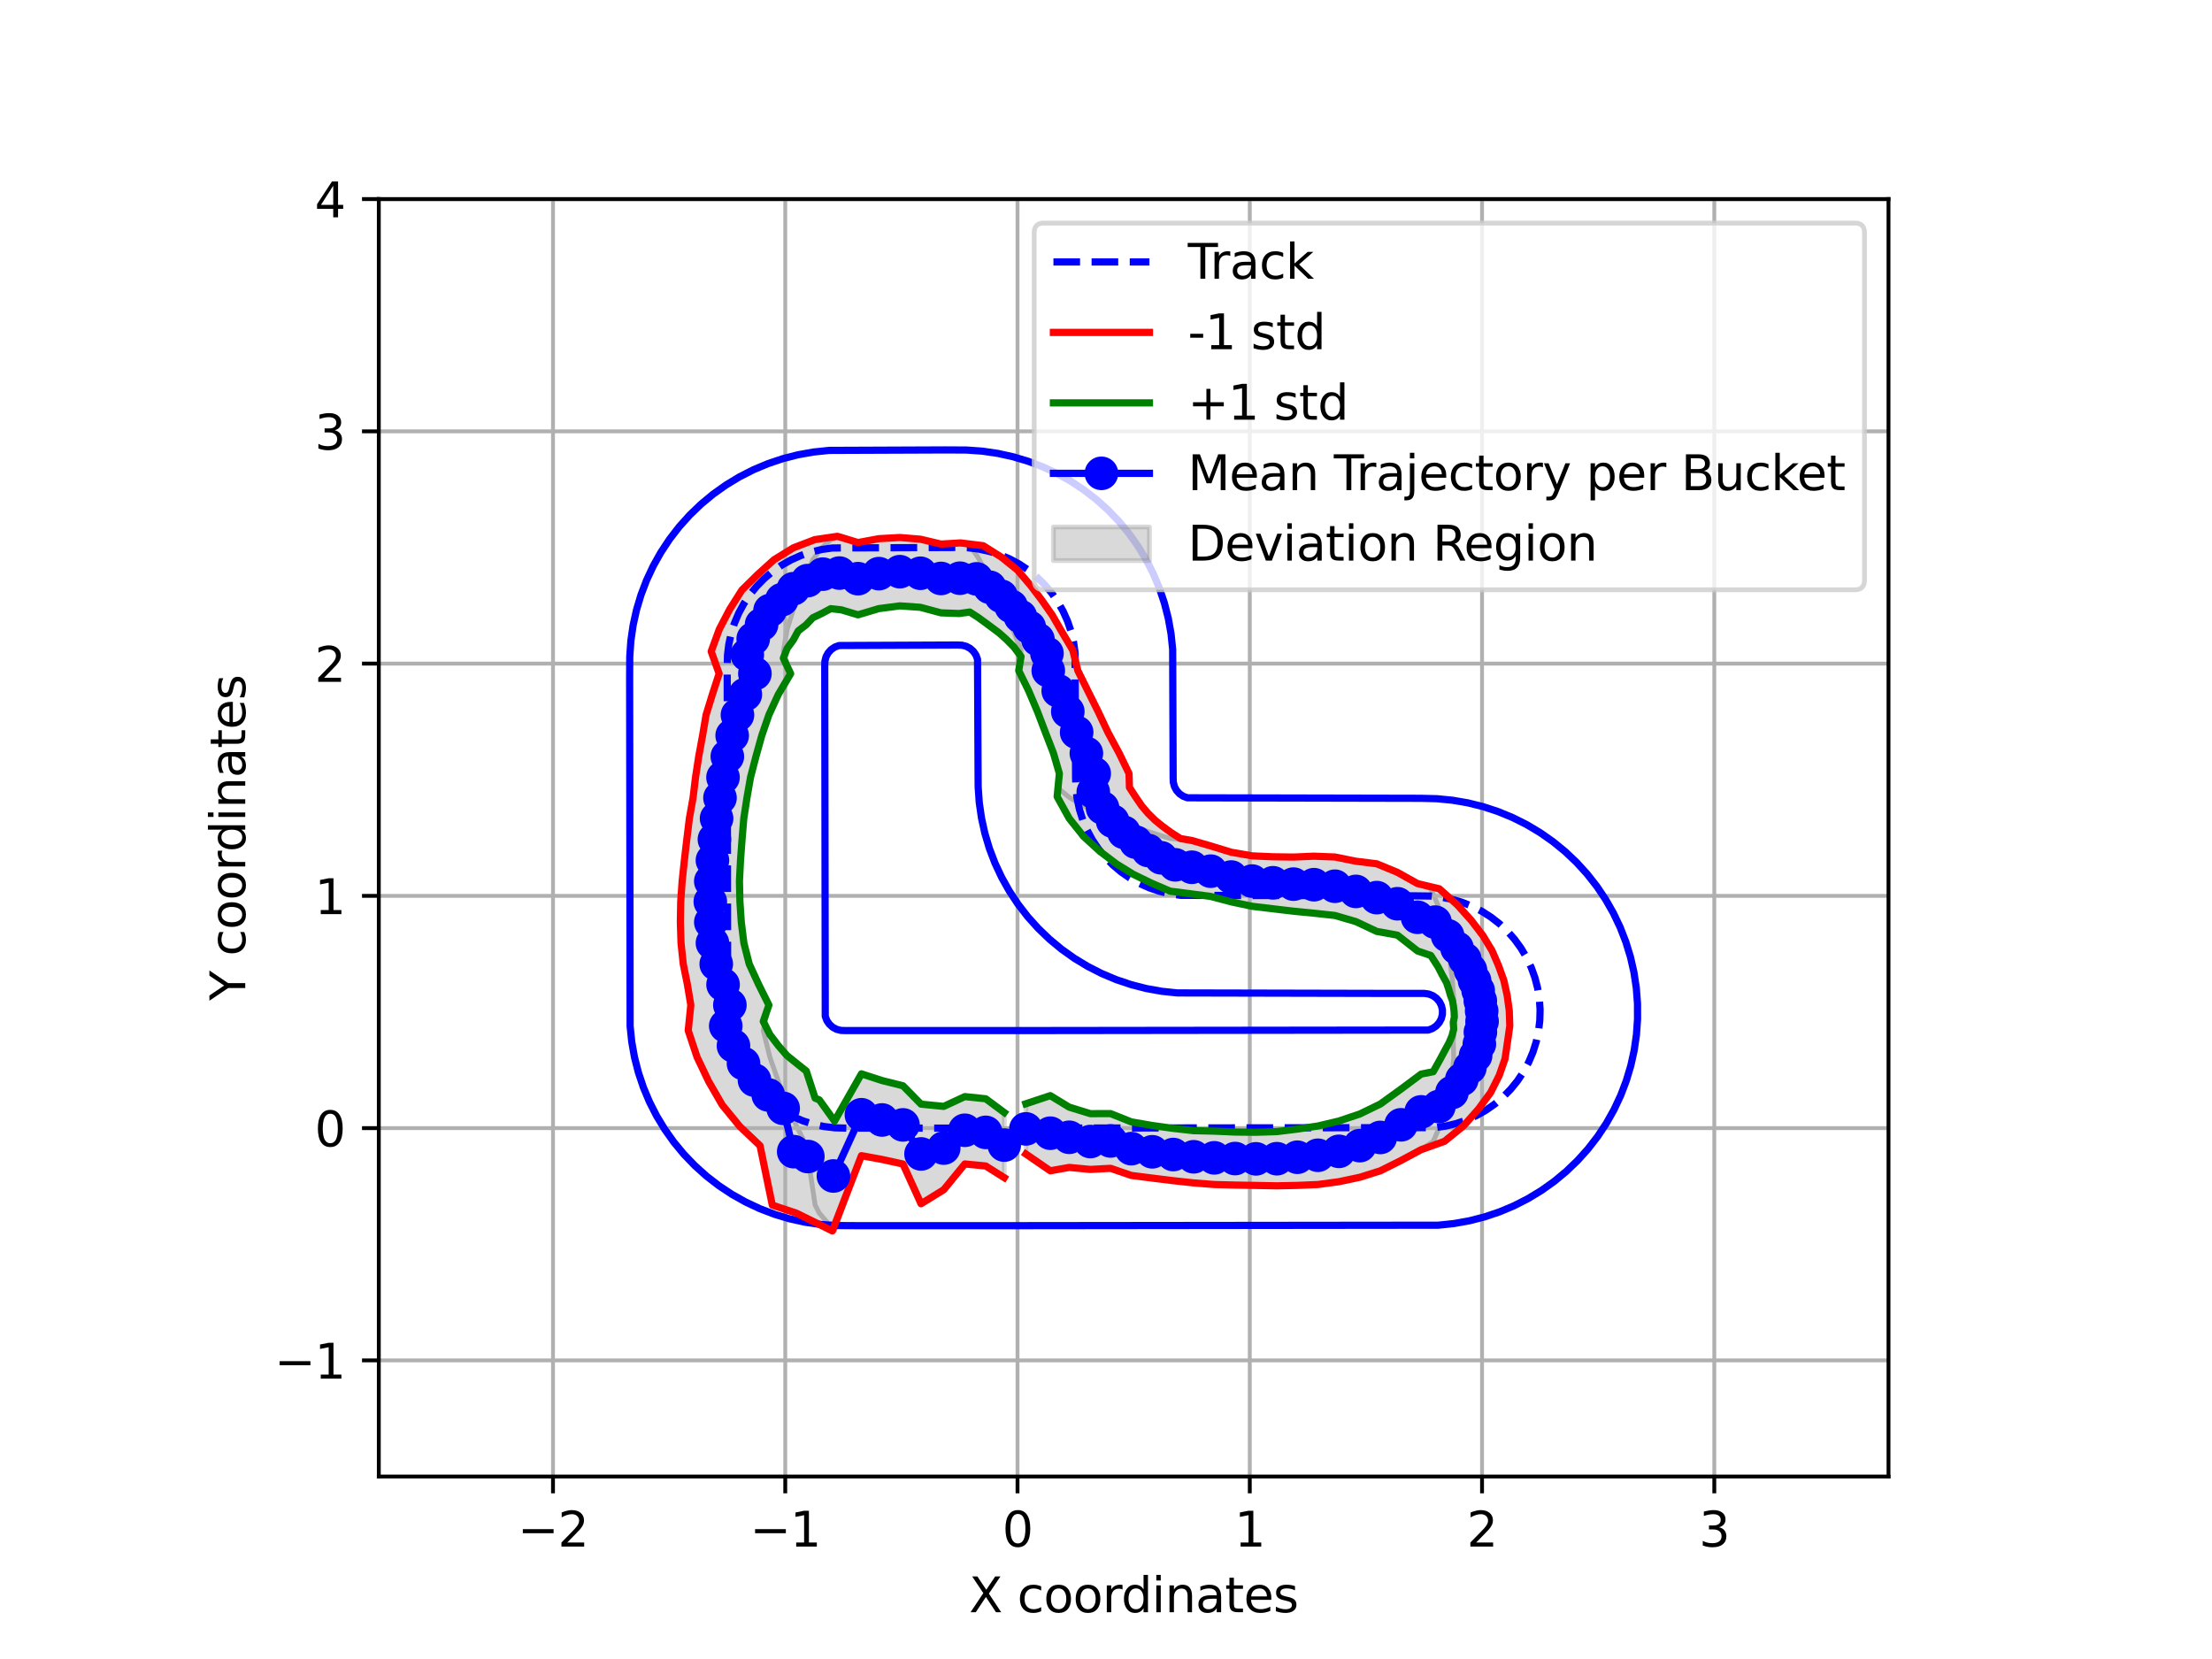 <?xml version="1.0" encoding="utf-8" standalone="no"?>
<!DOCTYPE svg PUBLIC "-//W3C//DTD SVG 1.1//EN"
  "http://www.w3.org/Graphics/SVG/1.1/DTD/svg11.dtd">
<svg xmlns:xlink="http://www.w3.org/1999/xlink" width="460.8pt" height="345.6pt" viewBox="0 0 460.8 345.6" xmlns="http://www.w3.org/2000/svg" version="1.1">
 <defs>
  <style type="text/css">*{stroke-linejoin: round; stroke-linecap: butt}</style>
 </defs>
 <g id="figure_1">
  <g id="patch_1">
   <path d="M 0 345.6 
L 460.8 345.6 
L 460.8 0 
L 0 0 
z
" style="fill: #ffffff"/>
  </g>
  <g id="axes_1">
   <g id="patch_2">
    <path d="M 78.912 307.584 
L 393.408 307.584 
L 393.408 41.472 
L 78.912 41.472 
z
" style="fill: #ffffff"/>
   </g>
   <g id="PolyCollection_1">
    <defs>
     <path id="m08d51327dc" d="M 213.712 -105.196 
L 213.712 -105.196 
L 218.798 -101.703 
L 222.738 -102.406 
L 227.143 -101.987 
L 231.354 -102.219 
L 235.672 -100.735 
L 240.038 -100.181 
L 244.409 -99.64 
L 248.664 -99.18 
L 252.952 -98.842 
L 257.29 -98.731 
L 261.641 -98.652 
L 265.995 -98.573 
L 270.266 -98.66 
L 274.543 -98.843 
L 278.919 -99.432 
L 283.273 -100.353 
L 287.543 -101.693 
L 291.851 -103.845 
L 296.053 -106.105 
L 300.916 -107.843 
L 304.915 -111.091 
L 307.994 -114.572 
L 310.535 -118.02 
L 312.322 -121.579 
L 313.523 -125.032 
L 314.047 -128.585 
L 314.516 -131.881 
L 314.406 -135.071 
L 313.979 -138.2 
L 313.283 -141.345 
L 312.177 -144.412 
L 310.839 -147.524 
L 308.944 -150.662 
L 306.523 -153.826 
L 303.601 -157.083 
L 299.833 -160.449 
L 295.294 -161.531 
L 291.111 -163.874 
L 286.806 -165.653 
L 282.458 -166.192 
L 278.088 -167.07 
L 273.719 -167.24 
L 269.455 -167.059 
L 265.186 -167.118 
L 260.832 -167.307 
L 256.478 -168.067 
L 252.213 -169.376 
L 248.358 -170.491 
L 245.896 -170.922 
L 243.956 -172.165 
L 242.238 -173.419 
L 240.66 -174.695 
L 239.187 -176.139 
L 237.858 -177.698 
L 236.621 -179.503 
L 235.283 -181.562 
L 235.196 -184.459 
L 233.158 -188.664 
L 230.8 -193.048 
L 228.762 -197.369 
L 226.609 -201.689 
L 224.534 -205.891 
L 223.491 -210.14 
L 221.234 -213.933 
L 219.212 -217.441 
L 217.006 -220.591 
L 214.646 -223.693 
L 211.95 -226.848 
L 208.637 -229.515 
L 204.834 -231.917 
L 200.113 -232.5 
L 196.02 -232.26 
L 191.74 -233.274 
L 187.447 -233.628 
L 183.085 -233.383 
L 178.735 -232.579 
L 174.45 -233.878 
L 169.735 -233.183 
L 165.285 -231.483 
L 161.256 -229.005 
L 157.859 -225.94 
L 154.556 -222.683 
L 152.023 -218.687 
L 149.842 -214.514 
L 148.156 -209.895 
L 149.81 -205.275 
L 148.396 -200.937 
L 147.084 -196.659 
L 146.359 -192.373 
L 145.558 -188.014 
L 144.889 -183.657 
L 144.373 -179.39 
L 143.61 -175.109 
L 143.074 -170.737 
L 142.565 -166.372 
L 142.103 -162.023 
L 141.804 -157.764 
L 141.732 -153.49 
L 141.87 -149.143 
L 142.337 -144.77 
L 143.201 -140.486 
L 143.909 -136.226 
L 143.367 -130.925 
L 145.212 -125.382 
L 147.629 -120.315 
L 150.452 -115.422 
L 154.11 -110.947 
L 158.328 -106.935 
L 160.884 -94.55 
L 165.89 -92.882 
L 173.39 -89.182 
L 179.45 -104.856 
L 183.735 -104.071 
L 188.106 -103.113 
L 191.869 -94.838 
L 196.594 -97.752 
L 200.993 -103.126 
L 205.346 -102.704 
L 209.205 -100.271 
L 209.205 -100.271 
L 209.205 -100.271 
L 205.346 -102.704 
L 200.993 -103.126 
L 196.594 -97.752 
L 191.869 -94.838 
L 188.106 -103.113 
L 183.735 -104.071 
L 179.45 -104.856 
L 173.849 -89.182 
L 170.685 -92.882 
L 169.808 -94.55 
L 167.965 -106.935 
L 165.977 -110.947 
L 163.896 -115.422 
L 162.146 -120.315 
L 160.377 -125.382 
L 159.004 -130.925 
L 160.178 -136.226 
L 158.056 -140.486 
L 156.08 -144.77 
L 154.966 -149.143 
L 154.424 -153.49 
L 154.139 -157.764 
L 154.041 -162.023 
L 154.26 -166.372 
L 154.584 -170.737 
L 154.947 -175.109 
L 155.601 -179.39 
L 156.346 -183.657 
L 157.475 -188.014 
L 158.694 -192.373 
L 160.168 -196.659 
L 162.134 -200.937 
L 164.707 -205.275 
L 163.186 -209.895 
L 163.981 -214.514 
L 165.28 -218.687 
L 166.276 -222.683 
L 167.906 -225.94 
L 169.324 -229.005 
L 171.193 -231.483 
L 173.06 -233.183 
L 175.27 -233.878 
L 178.735 -232.579 
L 183.085 -233.383 
L 187.447 -233.628 
L 191.74 -233.274 
L 196.02 -232.26 
L 199.819 -232.5 
L 202.025 -231.917 
L 203.724 -229.515 
L 205.191 -226.848 
L 206.655 -223.693 
L 208.119 -220.591 
L 209.619 -217.441 
L 211.21 -213.933 
L 212.704 -210.14 
L 212.222 -205.891 
L 214.289 -201.689 
L 216.121 -197.369 
L 217.77 -193.048 
L 219.465 -188.664 
L 220.688 -184.459 
L 220.222 -181.562 
L 222.746 -179.503 
L 225.726 -177.698 
L 229.094 -176.139 
L 232.57 -174.695 
L 236.143 -173.419 
L 239.824 -172.165 
L 243.744 -170.922 
L 248.209 -170.491 
L 252.213 -169.376 
L 256.478 -168.067 
L 260.832 -167.307 
L 265.186 -167.118 
L 269.455 -167.059 
L 273.719 -167.24 
L 278.088 -167.07 
L 282.458 -166.192 
L 286.806 -165.653 
L 291.111 -163.874 
L 295.294 -161.531 
L 298.059 -160.449 
L 299.53 -157.083 
L 300.53 -153.826 
L 301.343 -150.662 
L 301.814 -147.524 
L 302.175 -144.412 
L 302.579 -141.345 
L 302.779 -138.2 
L 302.909 -135.071 
L 302.966 -131.881 
L 302.742 -128.585 
L 302.833 -125.032 
L 302.468 -121.579 
L 301.88 -118.02 
L 301.043 -114.572 
L 300.006 -111.091 
L 298.569 -107.843 
L 296.053 -106.105 
L 291.851 -103.845 
L 287.543 -101.693 
L 283.273 -100.353 
L 278.919 -99.432 
L 274.543 -98.843 
L 270.266 -98.66 
L 265.995 -98.573 
L 261.641 -98.652 
L 257.29 -98.731 
L 252.952 -98.842 
L 248.664 -99.18 
L 244.409 -99.64 
L 240.038 -100.181 
L 235.672 -100.735 
L 231.354 -102.219 
L 227.143 -101.987 
L 222.738 -102.406 
L 218.798 -101.703 
L 213.712 -105.196 
z
" style="stroke: #808080; stroke-opacity: 0.3"/>
    </defs>
    <g clip-path="url(#pf81b75001e)">
     <use xlink:href="#m08d51327dc" x="0" y="345.6" style="fill: #808080; fill-opacity: 0.3; stroke: #808080; stroke-opacity: 0.3"/>
    </g>
   </g>
   <g id="PolyCollection_2">
    <defs>
     <path id="med7887d0e0" d="M 213.712 -105.196 
L 213.712 -115.668 
L 218.798 -117.361 
L 222.738 -114.959 
L 227.143 -113.605 
L 231.354 -113.617 
L 235.672 -111.893 
L 240.038 -111.136 
L 244.409 -110.535 
L 248.664 -110.061 
L 252.952 -109.961 
L 257.29 -109.775 
L 261.641 -109.729 
L 265.995 -109.865 
L 270.266 -110.391 
L 274.543 -111.034 
L 278.919 -112.073 
L 283.273 -113.534 
L 287.543 -115.607 
L 291.851 -118.714 
L 296.053 -121.846 
L 298.569 -122.346 
L 300.006 -124.928 
L 301.043 -126.863 
L 301.88 -128.397 
L 302.468 -129.799 
L 302.833 -131.173 
L 302.742 -132.595 
L 302.966 -133.75 
L 302.909 -134.917 
L 302.779 -136.001 
L 302.579 -137.14 
L 302.175 -138.213 
L 301.814 -139.469 
L 301.343 -140.903 
L 300.53 -142.35 
L 299.53 -144.265 
L 298.059 -146.554 
L 295.294 -147.499 
L 291.111 -150.79 
L 286.806 -151.567 
L 282.458 -153.613 
L 278.088 -154.89 
L 273.719 -155.363 
L 269.455 -155.779 
L 265.186 -156.283 
L 260.832 -156.803 
L 256.478 -157.726 
L 252.213 -158.858 
L 248.209 -159.38 
L 243.744 -159.958 
L 239.824 -161.646 
L 236.143 -163.435 
L 232.57 -165.629 
L 229.094 -168.278 
L 225.726 -171.362 
L 222.746 -175.097 
L 220.222 -179.638 
L 220.688 -184.459 
L 219.465 -188.664 
L 217.77 -193.048 
L 216.121 -197.369 
L 214.289 -201.689 
L 212.222 -205.891 
L 212.704 -208.836 
L 211.21 -210.823 
L 209.619 -212.431 
L 208.119 -213.764 
L 206.655 -214.857 
L 205.191 -215.942 
L 203.724 -217.009 
L 202.025 -218.1 
L 199.819 -217.793 
L 196.02 -217.934 
L 191.74 -219.085 
L 187.447 -219.386 
L 183.085 -218.817 
L 178.735 -217.521 
L 175.27 -218.559 
L 173.06 -218.803 
L 171.193 -217.806 
L 169.324 -216.908 
L 167.906 -215.413 
L 166.276 -214.168 
L 165.28 -212.319 
L 163.981 -210.539 
L 163.186 -208.484 
L 164.707 -205.275 
L 162.134 -200.937 
L 160.168 -196.659 
L 158.694 -192.373 
L 157.475 -188.014 
L 156.346 -183.657 
L 155.601 -179.39 
L 154.947 -175.109 
L 154.584 -170.737 
L 154.26 -166.372 
L 154.041 -162.023 
L 154.139 -157.764 
L 154.424 -153.49 
L 154.966 -149.143 
L 156.08 -144.77 
L 158.056 -140.486 
L 160.178 -136.226 
L 159.004 -132.816 
L 160.377 -130.086 
L 162.146 -127.773 
L 163.896 -125.749 
L 165.977 -124.067 
L 167.965 -122.485 
L 169.808 -116.828 
L 170.685 -116.469 
L 173.849 -112.06 
L 179.45 -121.897 
L 183.735 -120.506 
L 188.106 -119.415 
L 191.869 -115.585 
L 196.594 -115.119 
L 200.993 -117.156 
L 205.346 -116.706 
L 209.205 -113.846 
L 209.205 -100.271 
L 209.205 -100.271 
L 205.346 -102.704 
L 200.993 -103.126 
L 196.594 -97.752 
L 191.869 -94.838 
L 188.106 -103.113 
L 183.735 -104.071 
L 179.45 -104.856 
L 173.849 -89.182 
L 170.685 -92.882 
L 169.808 -94.55 
L 167.965 -106.935 
L 165.977 -110.947 
L 163.896 -115.422 
L 162.146 -120.315 
L 160.377 -125.382 
L 159.004 -130.925 
L 160.178 -136.226 
L 158.056 -140.486 
L 156.08 -144.77 
L 154.966 -149.143 
L 154.424 -153.49 
L 154.139 -157.764 
L 154.041 -162.023 
L 154.26 -166.372 
L 154.584 -170.737 
L 154.947 -175.109 
L 155.601 -179.39 
L 156.346 -183.657 
L 157.475 -188.014 
L 158.694 -192.373 
L 160.168 -196.659 
L 162.134 -200.937 
L 164.707 -205.275 
L 163.186 -209.895 
L 163.981 -214.514 
L 165.28 -218.687 
L 166.276 -222.683 
L 167.906 -225.94 
L 169.324 -229.005 
L 171.193 -231.483 
L 173.06 -233.183 
L 175.27 -233.878 
L 178.735 -232.579 
L 183.085 -233.383 
L 187.447 -233.628 
L 191.74 -233.274 
L 196.02 -232.26 
L 199.819 -232.5 
L 202.025 -231.917 
L 203.724 -229.515 
L 205.191 -226.848 
L 206.655 -223.693 
L 208.119 -220.591 
L 209.619 -217.441 
L 211.21 -213.933 
L 212.704 -210.14 
L 212.222 -205.891 
L 214.289 -201.689 
L 216.121 -197.369 
L 217.77 -193.048 
L 219.465 -188.664 
L 220.688 -184.459 
L 220.222 -181.562 
L 222.746 -179.503 
L 225.726 -177.698 
L 229.094 -176.139 
L 232.57 -174.695 
L 236.143 -173.419 
L 239.824 -172.165 
L 243.744 -170.922 
L 248.209 -170.491 
L 252.213 -169.376 
L 256.478 -168.067 
L 260.832 -167.307 
L 265.186 -167.118 
L 269.455 -167.059 
L 273.719 -167.24 
L 278.088 -167.07 
L 282.458 -166.192 
L 286.806 -165.653 
L 291.111 -163.874 
L 295.294 -161.531 
L 298.059 -160.449 
L 299.53 -157.083 
L 300.53 -153.826 
L 301.343 -150.662 
L 301.814 -147.524 
L 302.175 -144.412 
L 302.579 -141.345 
L 302.779 -138.2 
L 302.909 -135.071 
L 302.966 -131.881 
L 302.742 -128.585 
L 302.833 -125.032 
L 302.468 -121.579 
L 301.88 -118.02 
L 301.043 -114.572 
L 300.006 -111.091 
L 298.569 -107.843 
L 296.053 -106.105 
L 291.851 -103.845 
L 287.543 -101.693 
L 283.273 -100.353 
L 278.919 -99.432 
L 274.543 -98.843 
L 270.266 -98.66 
L 265.995 -98.573 
L 261.641 -98.652 
L 257.29 -98.731 
L 252.952 -98.842 
L 248.664 -99.18 
L 244.409 -99.64 
L 240.038 -100.181 
L 235.672 -100.735 
L 231.354 -102.219 
L 227.143 -101.987 
L 222.738 -102.406 
L 218.798 -101.703 
L 213.712 -105.196 
z
" style="stroke: #808080; stroke-opacity: 0.3"/>
    </defs>
    <g clip-path="url(#pf81b75001e)">
     <use xlink:href="#med7887d0e0" x="0" y="345.6" style="fill: #808080; fill-opacity: 0.3; stroke: #808080; stroke-opacity: 0.3"/>
    </g>
   </g>
   <g id="matplotlib.axis_1">
    <g id="xtick_1">
     <g id="line2d_1">
      <path d="M 115.2 307.584 
L 115.2 41.472 
" clip-path="url(#pf81b75001e)" style="fill: none; stroke: #b0b0b0; stroke-width: 0.8; stroke-linecap: square"/>
     </g>
     <g id="line2d_2">
      <defs>
       <path id="m4df1f7cd4c" d="M 0 0 
L 0 3.5 
" style="stroke: #000000; stroke-width: 0.8"/>
      </defs>
      <g>
       <use xlink:href="#m4df1f7cd4c" x="115.2" y="307.584" style="stroke: #000000; stroke-width: 0.8"/>
      </g>
     </g>
     <g id="text_1">
      <!-- −2 -->
      <g transform="translate(107.829 322.182)scale(0.1 -0.1)">
       <defs>
        <path id="DejaVuSans-2212" d="M 678 2272 
L 4684 2272 
L 4684 1741 
L 678 1741 
L 678 2272 
z
" transform="scale(0.016)"/>
        <path id="DejaVuSans-32" d="M 1228 531 
L 3431 531 
L 3431 0 
L 469 0 
L 469 531 
Q 828 903 1448 1529 
Q 2069 2156 2228 2338 
Q 2531 2678 2651 2914 
Q 2772 3150 2772 3378 
Q 2772 3750 2511 3984 
Q 2250 4219 1831 4219 
Q 1534 4219 1204 4116 
Q 875 4013 500 3803 
L 500 4441 
Q 881 4594 1212 4672 
Q 1544 4750 1819 4750 
Q 2544 4750 2975 4387 
Q 3406 4025 3406 3419 
Q 3406 3131 3298 2873 
Q 3191 2616 2906 2266 
Q 2828 2175 2409 1742 
Q 1991 1309 1228 531 
z
" transform="scale(0.016)"/>
       </defs>
       <use xlink:href="#DejaVuSans-2212"/>
       <use xlink:href="#DejaVuSans-32" x="83.789"/>
      </g>
     </g>
    </g>
    <g id="xtick_2">
     <g id="line2d_3">
      <path d="M 163.584 307.584 
L 163.584 41.472 
" clip-path="url(#pf81b75001e)" style="fill: none; stroke: #b0b0b0; stroke-width: 0.8; stroke-linecap: square"/>
     </g>
     <g id="line2d_4">
      <g>
       <use xlink:href="#m4df1f7cd4c" x="163.584" y="307.584" style="stroke: #000000; stroke-width: 0.8"/>
      </g>
     </g>
     <g id="text_2">
      <!-- −1 -->
      <g transform="translate(156.213 322.182)scale(0.1 -0.1)">
       <defs>
        <path id="DejaVuSans-31" d="M 794 531 
L 1825 531 
L 1825 4091 
L 703 3866 
L 703 4441 
L 1819 4666 
L 2450 4666 
L 2450 531 
L 3481 531 
L 3481 0 
L 794 0 
L 794 531 
z
" transform="scale(0.016)"/>
       </defs>
       <use xlink:href="#DejaVuSans-2212"/>
       <use xlink:href="#DejaVuSans-31" x="83.789"/>
      </g>
     </g>
    </g>
    <g id="xtick_3">
     <g id="line2d_5">
      <path d="M 211.968 307.584 
L 211.968 41.472 
" clip-path="url(#pf81b75001e)" style="fill: none; stroke: #b0b0b0; stroke-width: 0.8; stroke-linecap: square"/>
     </g>
     <g id="line2d_6">
      <g>
       <use xlink:href="#m4df1f7cd4c" x="211.968" y="307.584" style="stroke: #000000; stroke-width: 0.8"/>
      </g>
     </g>
     <g id="text_3">
      <!-- 0 -->
      <g transform="translate(208.787 322.182)scale(0.1 -0.1)">
       <defs>
        <path id="DejaVuSans-30" d="M 2034 4250 
Q 1547 4250 1301 3770 
Q 1056 3291 1056 2328 
Q 1056 1369 1301 889 
Q 1547 409 2034 409 
Q 2525 409 2770 889 
Q 3016 1369 3016 2328 
Q 3016 3291 2770 3770 
Q 2525 4250 2034 4250 
z
M 2034 4750 
Q 2819 4750 3233 4129 
Q 3647 3509 3647 2328 
Q 3647 1150 3233 529 
Q 2819 -91 2034 -91 
Q 1250 -91 836 529 
Q 422 1150 422 2328 
Q 422 3509 836 4129 
Q 1250 4750 2034 4750 
z
" transform="scale(0.016)"/>
       </defs>
       <use xlink:href="#DejaVuSans-30"/>
      </g>
     </g>
    </g>
    <g id="xtick_4">
     <g id="line2d_7">
      <path d="M 260.352 307.584 
L 260.352 41.472 
" clip-path="url(#pf81b75001e)" style="fill: none; stroke: #b0b0b0; stroke-width: 0.8; stroke-linecap: square"/>
     </g>
     <g id="line2d_8">
      <g>
       <use xlink:href="#m4df1f7cd4c" x="260.352" y="307.584" style="stroke: #000000; stroke-width: 0.8"/>
      </g>
     </g>
     <g id="text_4">
      <!-- 1 -->
      <g transform="translate(257.171 322.182)scale(0.1 -0.1)">
       <use xlink:href="#DejaVuSans-31"/>
      </g>
     </g>
    </g>
    <g id="xtick_5">
     <g id="line2d_9">
      <path d="M 308.736 307.584 
L 308.736 41.472 
" clip-path="url(#pf81b75001e)" style="fill: none; stroke: #b0b0b0; stroke-width: 0.8; stroke-linecap: square"/>
     </g>
     <g id="line2d_10">
      <g>
       <use xlink:href="#m4df1f7cd4c" x="308.736" y="307.584" style="stroke: #000000; stroke-width: 0.8"/>
      </g>
     </g>
     <g id="text_5">
      <!-- 2 -->
      <g transform="translate(305.555 322.182)scale(0.1 -0.1)">
       <use xlink:href="#DejaVuSans-32"/>
      </g>
     </g>
    </g>
    <g id="xtick_6">
     <g id="line2d_11">
      <path d="M 357.12 307.584 
L 357.12 41.472 
" clip-path="url(#pf81b75001e)" style="fill: none; stroke: #b0b0b0; stroke-width: 0.8; stroke-linecap: square"/>
     </g>
     <g id="line2d_12">
      <g>
       <use xlink:href="#m4df1f7cd4c" x="357.12" y="307.584" style="stroke: #000000; stroke-width: 0.8"/>
      </g>
     </g>
     <g id="text_6">
      <!-- 3 -->
      <g transform="translate(353.939 322.182)scale(0.1 -0.1)">
       <defs>
        <path id="DejaVuSans-33" d="M 2597 2516 
Q 3050 2419 3304 2112 
Q 3559 1806 3559 1356 
Q 3559 666 3084 287 
Q 2609 -91 1734 -91 
Q 1441 -91 1130 -33 
Q 819 25 488 141 
L 488 750 
Q 750 597 1062 519 
Q 1375 441 1716 441 
Q 2309 441 2620 675 
Q 2931 909 2931 1356 
Q 2931 1769 2642 2001 
Q 2353 2234 1838 2234 
L 1294 2234 
L 1294 2753 
L 1863 2753 
Q 2328 2753 2575 2939 
Q 2822 3125 2822 3475 
Q 2822 3834 2567 4026 
Q 2313 4219 1838 4219 
Q 1578 4219 1281 4162 
Q 984 4106 628 3988 
L 628 4550 
Q 988 4650 1302 4700 
Q 1616 4750 1894 4750 
Q 2613 4750 3031 4423 
Q 3450 4097 3450 3541 
Q 3450 3153 3228 2886 
Q 3006 2619 2597 2516 
z
" transform="scale(0.016)"/>
       </defs>
       <use xlink:href="#DejaVuSans-33"/>
      </g>
     </g>
    </g>
    <g id="text_7">
     <!-- X coordinates -->
     <g transform="translate(201.873 335.861)scale(0.1 -0.1)">
      <defs>
       <path id="DejaVuSans-58" d="M 403 4666 
L 1081 4666 
L 2241 2931 
L 3406 4666 
L 4084 4666 
L 2584 2425 
L 4184 0 
L 3506 0 
L 2194 1984 
L 872 0 
L 191 0 
L 1856 2491 
L 403 4666 
z
" transform="scale(0.016)"/>
       <path id="DejaVuSans-20" transform="scale(0.016)"/>
       <path id="DejaVuSans-63" d="M 3122 3366 
L 3122 2828 
Q 2878 2963 2633 3030 
Q 2388 3097 2138 3097 
Q 1578 3097 1268 2742 
Q 959 2388 959 1747 
Q 959 1106 1268 751 
Q 1578 397 2138 397 
Q 2388 397 2633 464 
Q 2878 531 3122 666 
L 3122 134 
Q 2881 22 2623 -34 
Q 2366 -91 2075 -91 
Q 1284 -91 818 406 
Q 353 903 353 1747 
Q 353 2603 823 3093 
Q 1294 3584 2113 3584 
Q 2378 3584 2631 3529 
Q 2884 3475 3122 3366 
z
" transform="scale(0.016)"/>
       <path id="DejaVuSans-6f" d="M 1959 3097 
Q 1497 3097 1228 2736 
Q 959 2375 959 1747 
Q 959 1119 1226 758 
Q 1494 397 1959 397 
Q 2419 397 2687 759 
Q 2956 1122 2956 1747 
Q 2956 2369 2687 2733 
Q 2419 3097 1959 3097 
z
M 1959 3584 
Q 2709 3584 3137 3096 
Q 3566 2609 3566 1747 
Q 3566 888 3137 398 
Q 2709 -91 1959 -91 
Q 1206 -91 779 398 
Q 353 888 353 1747 
Q 353 2609 779 3096 
Q 1206 3584 1959 3584 
z
" transform="scale(0.016)"/>
       <path id="DejaVuSans-72" d="M 2631 2963 
Q 2534 3019 2420 3045 
Q 2306 3072 2169 3072 
Q 1681 3072 1420 2755 
Q 1159 2438 1159 1844 
L 1159 0 
L 581 0 
L 581 3500 
L 1159 3500 
L 1159 2956 
Q 1341 3275 1631 3429 
Q 1922 3584 2338 3584 
Q 2397 3584 2469 3576 
Q 2541 3569 2628 3553 
L 2631 2963 
z
" transform="scale(0.016)"/>
       <path id="DejaVuSans-64" d="M 2906 2969 
L 2906 4863 
L 3481 4863 
L 3481 0 
L 2906 0 
L 2906 525 
Q 2725 213 2448 61 
Q 2172 -91 1784 -91 
Q 1150 -91 751 415 
Q 353 922 353 1747 
Q 353 2572 751 3078 
Q 1150 3584 1784 3584 
Q 2172 3584 2448 3432 
Q 2725 3281 2906 2969 
z
M 947 1747 
Q 947 1113 1208 752 
Q 1469 391 1925 391 
Q 2381 391 2643 752 
Q 2906 1113 2906 1747 
Q 2906 2381 2643 2742 
Q 2381 3103 1925 3103 
Q 1469 3103 1208 2742 
Q 947 2381 947 1747 
z
" transform="scale(0.016)"/>
       <path id="DejaVuSans-69" d="M 603 3500 
L 1178 3500 
L 1178 0 
L 603 0 
L 603 3500 
z
M 603 4863 
L 1178 4863 
L 1178 4134 
L 603 4134 
L 603 4863 
z
" transform="scale(0.016)"/>
       <path id="DejaVuSans-6e" d="M 3513 2113 
L 3513 0 
L 2938 0 
L 2938 2094 
Q 2938 2591 2744 2837 
Q 2550 3084 2163 3084 
Q 1697 3084 1428 2787 
Q 1159 2491 1159 1978 
L 1159 0 
L 581 0 
L 581 3500 
L 1159 3500 
L 1159 2956 
Q 1366 3272 1645 3428 
Q 1925 3584 2291 3584 
Q 2894 3584 3203 3211 
Q 3513 2838 3513 2113 
z
" transform="scale(0.016)"/>
       <path id="DejaVuSans-61" d="M 2194 1759 
Q 1497 1759 1228 1600 
Q 959 1441 959 1056 
Q 959 750 1161 570 
Q 1363 391 1709 391 
Q 2188 391 2477 730 
Q 2766 1069 2766 1631 
L 2766 1759 
L 2194 1759 
z
M 3341 1997 
L 3341 0 
L 2766 0 
L 2766 531 
Q 2569 213 2275 61 
Q 1981 -91 1556 -91 
Q 1019 -91 701 211 
Q 384 513 384 1019 
Q 384 1609 779 1909 
Q 1175 2209 1959 2209 
L 2766 2209 
L 2766 2266 
Q 2766 2663 2505 2880 
Q 2244 3097 1772 3097 
Q 1472 3097 1187 3025 
Q 903 2953 641 2809 
L 641 3341 
Q 956 3463 1253 3523 
Q 1550 3584 1831 3584 
Q 2591 3584 2966 3190 
Q 3341 2797 3341 1997 
z
" transform="scale(0.016)"/>
       <path id="DejaVuSans-74" d="M 1172 4494 
L 1172 3500 
L 2356 3500 
L 2356 3053 
L 1172 3053 
L 1172 1153 
Q 1172 725 1289 603 
Q 1406 481 1766 481 
L 2356 481 
L 2356 0 
L 1766 0 
Q 1100 0 847 248 
Q 594 497 594 1153 
L 594 3053 
L 172 3053 
L 172 3500 
L 594 3500 
L 594 4494 
L 1172 4494 
z
" transform="scale(0.016)"/>
       <path id="DejaVuSans-65" d="M 3597 1894 
L 3597 1613 
L 953 1613 
Q 991 1019 1311 708 
Q 1631 397 2203 397 
Q 2534 397 2845 478 
Q 3156 559 3463 722 
L 3463 178 
Q 3153 47 2828 -22 
Q 2503 -91 2169 -91 
Q 1331 -91 842 396 
Q 353 884 353 1716 
Q 353 2575 817 3079 
Q 1281 3584 2069 3584 
Q 2775 3584 3186 3129 
Q 3597 2675 3597 1894 
z
M 3022 2063 
Q 3016 2534 2758 2815 
Q 2500 3097 2075 3097 
Q 1594 3097 1305 2825 
Q 1016 2553 972 2059 
L 3022 2063 
z
" transform="scale(0.016)"/>
       <path id="DejaVuSans-73" d="M 2834 3397 
L 2834 2853 
Q 2591 2978 2328 3040 
Q 2066 3103 1784 3103 
Q 1356 3103 1142 2972 
Q 928 2841 928 2578 
Q 928 2378 1081 2264 
Q 1234 2150 1697 2047 
L 1894 2003 
Q 2506 1872 2764 1633 
Q 3022 1394 3022 966 
Q 3022 478 2636 193 
Q 2250 -91 1575 -91 
Q 1294 -91 989 -36 
Q 684 19 347 128 
L 347 722 
Q 666 556 975 473 
Q 1284 391 1588 391 
Q 1994 391 2212 530 
Q 2431 669 2431 922 
Q 2431 1156 2273 1281 
Q 2116 1406 1581 1522 
L 1381 1569 
Q 847 1681 609 1914 
Q 372 2147 372 2553 
Q 372 3047 722 3315 
Q 1072 3584 1716 3584 
Q 2034 3584 2315 3537 
Q 2597 3491 2834 3397 
z
" transform="scale(0.016)"/>
      </defs>
      <use xlink:href="#DejaVuSans-58"/>
      <use xlink:href="#DejaVuSans-20" x="68.506"/>
      <use xlink:href="#DejaVuSans-63" x="100.293"/>
      <use xlink:href="#DejaVuSans-6f" x="155.273"/>
      <use xlink:href="#DejaVuSans-6f" x="216.455"/>
      <use xlink:href="#DejaVuSans-72" x="277.637"/>
      <use xlink:href="#DejaVuSans-64" x="317"/>
      <use xlink:href="#DejaVuSans-69" x="380.477"/>
      <use xlink:href="#DejaVuSans-6e" x="408.26"/>
      <use xlink:href="#DejaVuSans-61" x="471.639"/>
      <use xlink:href="#DejaVuSans-74" x="532.918"/>
      <use xlink:href="#DejaVuSans-65" x="572.127"/>
      <use xlink:href="#DejaVuSans-73" x="633.65"/>
     </g>
    </g>
   </g>
   <g id="matplotlib.axis_2">
    <g id="ytick_1">
     <g id="line2d_13">
      <path d="M 78.912 283.392 
L 393.408 283.392 
" clip-path="url(#pf81b75001e)" style="fill: none; stroke: #b0b0b0; stroke-width: 0.8; stroke-linecap: square"/>
     </g>
     <g id="line2d_14">
      <defs>
       <path id="m013f41e585" d="M 0 0 
L -3.5 0 
" style="stroke: #000000; stroke-width: 0.8"/>
      </defs>
      <g>
       <use xlink:href="#m013f41e585" x="78.912" y="283.392" style="stroke: #000000; stroke-width: 0.8"/>
      </g>
     </g>
     <g id="text_8">
      <!-- −1 -->
      <g transform="translate(57.17 287.191)scale(0.1 -0.1)">
       <use xlink:href="#DejaVuSans-2212"/>
       <use xlink:href="#DejaVuSans-31" x="83.789"/>
      </g>
     </g>
    </g>
    <g id="ytick_2">
     <g id="line2d_15">
      <path d="M 78.912 235.008 
L 393.408 235.008 
" clip-path="url(#pf81b75001e)" style="fill: none; stroke: #b0b0b0; stroke-width: 0.8; stroke-linecap: square"/>
     </g>
     <g id="line2d_16">
      <g>
       <use xlink:href="#m013f41e585" x="78.912" y="235.008" style="stroke: #000000; stroke-width: 0.8"/>
      </g>
     </g>
     <g id="text_9">
      <!-- 0 -->
      <g transform="translate(65.549 238.807)scale(0.1 -0.1)">
       <use xlink:href="#DejaVuSans-30"/>
      </g>
     </g>
    </g>
    <g id="ytick_3">
     <g id="line2d_17">
      <path d="M 78.912 186.624 
L 393.408 186.624 
" clip-path="url(#pf81b75001e)" style="fill: none; stroke: #b0b0b0; stroke-width: 0.8; stroke-linecap: square"/>
     </g>
     <g id="line2d_18">
      <g>
       <use xlink:href="#m013f41e585" x="78.912" y="186.624" style="stroke: #000000; stroke-width: 0.8"/>
      </g>
     </g>
     <g id="text_10">
      <!-- 1 -->
      <g transform="translate(65.549 190.423)scale(0.1 -0.1)">
       <use xlink:href="#DejaVuSans-31"/>
      </g>
     </g>
    </g>
    <g id="ytick_4">
     <g id="line2d_19">
      <path d="M 78.912 138.24 
L 393.408 138.24 
" clip-path="url(#pf81b75001e)" style="fill: none; stroke: #b0b0b0; stroke-width: 0.8; stroke-linecap: square"/>
     </g>
     <g id="line2d_20">
      <g>
       <use xlink:href="#m013f41e585" x="78.912" y="138.24" style="stroke: #000000; stroke-width: 0.8"/>
      </g>
     </g>
     <g id="text_11">
      <!-- 2 -->
      <g transform="translate(65.549 142.039)scale(0.1 -0.1)">
       <use xlink:href="#DejaVuSans-32"/>
      </g>
     </g>
    </g>
    <g id="ytick_5">
     <g id="line2d_21">
      <path d="M 78.912 89.856 
L 393.408 89.856 
" clip-path="url(#pf81b75001e)" style="fill: none; stroke: #b0b0b0; stroke-width: 0.8; stroke-linecap: square"/>
     </g>
     <g id="line2d_22">
      <g>
       <use xlink:href="#m013f41e585" x="78.912" y="89.856" style="stroke: #000000; stroke-width: 0.8"/>
      </g>
     </g>
     <g id="text_12">
      <!-- 3 -->
      <g transform="translate(65.549 93.655)scale(0.1 -0.1)">
       <use xlink:href="#DejaVuSans-33"/>
      </g>
     </g>
    </g>
    <g id="ytick_6">
     <g id="line2d_23">
      <path d="M 78.912 41.472 
L 393.408 41.472 
" clip-path="url(#pf81b75001e)" style="fill: none; stroke: #b0b0b0; stroke-width: 0.8; stroke-linecap: square"/>
     </g>
     <g id="line2d_24">
      <g>
       <use xlink:href="#m013f41e585" x="78.912" y="41.472" style="stroke: #000000; stroke-width: 0.8"/>
      </g>
     </g>
     <g id="text_13">
      <!-- 4 -->
      <g transform="translate(65.549 45.271)scale(0.1 -0.1)">
       <defs>
        <path id="DejaVuSans-34" d="M 2419 4116 
L 825 1625 
L 2419 1625 
L 2419 4116 
z
M 2253 4666 
L 3047 4666 
L 3047 1625 
L 3713 1625 
L 3713 1100 
L 3047 1100 
L 3047 0 
L 2419 0 
L 2419 1100 
L 313 1100 
L 313 1709 
L 2253 4666 
z
" transform="scale(0.016)"/>
       </defs>
       <use xlink:href="#DejaVuSans-34"/>
      </g>
     </g>
    </g>
    <g id="text_14">
     <!-- Y coordinates -->
     <g transform="translate(51.09 208.444)rotate(-90)scale(0.1 -0.1)">
      <defs>
       <path id="DejaVuSans-59" d="M -13 4666 
L 666 4666 
L 1959 2747 
L 3244 4666 
L 3922 4666 
L 2272 2222 
L 2272 0 
L 1638 0 
L 1638 2222 
L -13 4666 
z
" transform="scale(0.016)"/>
      </defs>
      <use xlink:href="#DejaVuSans-59"/>
      <use xlink:href="#DejaVuSans-20" x="61.084"/>
      <use xlink:href="#DejaVuSans-63" x="92.871"/>
      <use xlink:href="#DejaVuSans-6f" x="147.852"/>
      <use xlink:href="#DejaVuSans-6f" x="209.033"/>
      <use xlink:href="#DejaVuSans-72" x="270.215"/>
      <use xlink:href="#DejaVuSans-64" x="309.578"/>
      <use xlink:href="#DejaVuSans-69" x="373.055"/>
      <use xlink:href="#DejaVuSans-6e" x="400.838"/>
      <use xlink:href="#DejaVuSans-61" x="464.217"/>
      <use xlink:href="#DejaVuSans-74" x="525.496"/>
      <use xlink:href="#DejaVuSans-65" x="564.705"/>
      <use xlink:href="#DejaVuSans-73" x="626.229"/>
     </g>
    </g>
   </g>
   <g id="line2d_25">
    <path d="M 211.968 235.008 
L 298.901 234.902 
L 301.141 234.586 
L 303.343 234.061 
L 305.485 233.333 
L 307.551 232.408 
L 309.521 231.294 
L 311.378 230.001 
L 313.106 228.54 
L 314.69 226.923 
L 316.116 225.166 
L 317.372 223.284 
L 318.446 221.292 
L 319.33 219.208 
L 320.015 217.051 
L 320.495 214.84 
L 320.767 212.593 
L 320.827 210.331 
L 320.676 208.073 
L 320.314 205.839 
L 319.746 203.649 
L 318.975 201.521 
L 318.009 199.474 
L 316.855 197.527 
L 315.525 195.696 
L 314.03 193.998 
L 312.382 192.447 
L 310.597 191.056 
L 308.689 189.838 
L 306.676 188.804 
L 304.576 187.963 
L 302.405 187.321 
L 300.185 186.885 
L 297.933 186.659 
L 295.027 186.624 
L 245.995 186.518 
L 243.755 186.202 
L 241.553 185.677 
L 239.411 184.949 
L 237.345 184.024 
L 235.375 182.91 
L 233.518 181.617 
L 231.79 180.156 
L 230.206 178.539 
L 228.78 176.782 
L 227.524 174.9 
L 226.45 172.908 
L 225.566 170.824 
L 224.881 168.667 
L 224.401 166.456 
L 224.129 164.209 
L 224.064 161.783 
L 223.958 135.979 
L 223.642 133.739 
L 223.117 131.537 
L 222.389 129.395 
L 221.464 127.329 
L 220.35 125.359 
L 219.057 123.502 
L 217.596 121.774 
L 215.979 120.19 
L 214.222 118.764 
L 212.34 117.508 
L 210.348 116.434 
L 208.264 115.55 
L 206.107 114.865 
L 203.896 114.385 
L 201.649 114.113 
L 199.227 114.048 
L 173.419 114.154 
L 171.179 114.47 
L 168.977 114.995 
L 166.835 115.723 
L 164.769 116.648 
L 162.799 117.762 
L 160.942 119.055 
L 159.214 120.516 
L 157.63 122.133 
L 156.204 123.89 
L 154.948 125.772 
L 153.874 127.764 
L 152.99 129.848 
L 152.305 132.005 
L 151.825 134.216 
L 151.553 136.463 
L 151.488 138.885 
L 151.594 213.077 
L 151.91 215.317 
L 152.435 217.519 
L 153.163 219.661 
L 154.088 221.727 
L 155.202 223.697 
L 156.495 225.554 
L 157.956 227.282 
L 159.573 228.866 
L 161.33 230.292 
L 163.212 231.548 
L 165.204 232.622 
L 167.288 233.506 
L 169.445 234.191 
L 171.656 234.671 
L 173.903 234.943 
L 176.325 235.008 
L 211.807 235.008 
L 211.807 235.008 
" clip-path="url(#pf81b75001e)" style="fill: none; stroke-dasharray: 5.55,2.4; stroke-dashoffset: 0; stroke: #0000ff; stroke-width: 1.5"/>
   </g>
   <g id="line2d_26">
    <path d="M 211.968 214.687 
L 297.537 214.581 
L 298.409 214.259 
L 299.178 213.738 
L 299.802 213.049 
L 300.243 212.231 
L 300.476 211.332 
L 300.489 210.403 
L 300.279 209.498 
L 299.86 208.668 
L 299.256 207.963 
L 298.5 207.422 
L 297.638 207.076 
L 296.718 206.946 
L 290.028 206.945 
L 245.283 206.846 
L 242.028 206.507 
L 238.807 205.931 
L 235.637 205.119 
L 232.536 204.077 
L 229.519 202.81 
L 226.603 201.324 
L 223.805 199.628 
L 221.138 197.732 
L 218.619 195.644 
L 216.259 193.377 
L 214.072 190.943 
L 212.07 188.355 
L 210.263 185.627 
L 208.662 182.773 
L 207.275 179.81 
L 206.109 176.752 
L 205.171 173.617 
L 204.466 170.422 
L 203.997 167.184 
L 203.768 163.919 
L 203.743 159.509 
L 203.637 137.343 
L 203.315 136.471 
L 202.794 135.702 
L 202.105 135.078 
L 201.287 134.637 
L 200.388 134.404 
L 199.388 134.369 
L 174.783 134.475 
L 173.911 134.797 
L 173.142 135.318 
L 172.518 136.007 
L 172.077 136.825 
L 171.844 137.724 
L 171.809 138.724 
L 171.915 211.713 
L 172.237 212.585 
L 172.758 213.354 
L 173.447 213.978 
L 174.265 214.419 
L 175.164 214.652 
L 176.164 214.687 
L 211.807 214.687 
L 211.807 214.687 
" clip-path="url(#pf81b75001e)" style="fill: none; stroke: #0000ff; stroke-width: 1.5; stroke-linecap: square"/>
   </g>
   <g id="line2d_27">
    <path d="M 211.968 255.329 
L 299.613 255.23 
L 302.868 254.891 
L 306.089 254.315 
L 309.259 253.503 
L 312.36 252.461 
L 315.377 251.194 
L 318.293 249.708 
L 321.091 248.012 
L 323.758 246.116 
L 326.277 244.028 
L 328.637 241.761 
L 330.824 239.327 
L 332.826 236.739 
L 334.633 234.011 
L 336.234 231.157 
L 337.621 228.194 
L 338.787 225.136 
L 339.725 222.001 
L 340.43 218.806 
L 340.899 215.568 
L 341.128 212.303 
L 341.117 209.031 
L 340.866 205.769 
L 340.376 202.534 
L 339.649 199.343 
L 338.69 196.215 
L 337.504 193.165 
L 336.097 190.211 
L 334.477 187.368 
L 332.652 184.652 
L 330.633 182.077 
L 328.43 179.658 
L 326.055 177.406 
L 323.521 175.336 
L 320.842 173.457 
L 318.032 171.78 
L 315.107 170.314 
L 312.082 169.067 
L 308.973 168.045 
L 305.798 167.255 
L 302.573 166.7 
L 299.316 166.383 
L 295.995 166.303 
L 247.359 166.197 
L 246.487 165.875 
L 245.718 165.354 
L 245.094 164.665 
L 244.653 163.847 
L 244.42 162.948 
L 244.385 161.945 
L 244.286 135.267 
L 243.947 132.012 
L 243.371 128.791 
L 242.559 125.621 
L 241.517 122.52 
L 240.25 119.503 
L 238.764 116.587 
L 237.068 113.789 
L 235.172 111.122 
L 233.084 108.603 
L 230.817 106.243 
L 228.383 104.056 
L 225.795 102.054 
L 223.067 100.247 
L 220.213 98.646 
L 217.25 97.259 
L 214.192 96.093 
L 211.057 95.155 
L 207.862 94.45 
L 204.624 93.981 
L 201.359 93.752 
L 196.969 93.727 
L 172.707 93.826 
L 169.452 94.165 
L 166.231 94.741 
L 163.061 95.553 
L 159.96 96.595 
L 156.943 97.862 
L 154.027 99.348 
L 151.229 101.044 
L 148.562 102.94 
L 146.043 105.028 
L 143.683 107.295 
L 141.496 109.729 
L 139.494 112.317 
L 137.687 115.045 
L 136.086 117.899 
L 134.699 120.862 
L 133.533 123.92 
L 132.595 127.055 
L 131.89 130.25 
L 131.421 133.488 
L 131.192 136.753 
L 131.167 141.143 
L 131.266 213.789 
L 131.605 217.044 
L 132.181 220.265 
L 132.993 223.435 
L 134.035 226.536 
L 135.302 229.553 
L 136.788 232.469 
L 138.484 235.267 
L 140.38 237.934 
L 142.468 240.453 
L 144.735 242.813 
L 147.169 245 
L 149.757 247.002 
L 152.485 248.809 
L 155.339 250.41 
L 158.302 251.797 
L 161.36 252.963 
L 164.495 253.901 
L 167.69 254.606 
L 170.928 255.075 
L 174.193 255.304 
L 178.583 255.329 
L 211.807 255.329 
L 211.807 255.329 
" clip-path="url(#pf81b75001e)" style="fill: none; stroke: #0000ff; stroke-width: 1.5; stroke-linecap: square"/>
   </g>
   <g id="line2d_28">
    <path d="M 213.712 240.404 
L 218.798 243.897 
L 222.738 243.194 
L 227.143 243.613 
L 231.354 243.381 
L 235.672 244.865 
L 240.038 245.419 
L 244.409 245.96 
L 248.664 246.42 
L 252.952 246.758 
L 257.29 246.869 
L 261.641 246.948 
L 265.995 247.027 
L 270.266 246.94 
L 274.543 246.757 
L 278.919 246.168 
L 283.273 245.247 
L 287.543 243.907 
L 291.851 241.755 
L 296.053 239.495 
L 300.916 237.757 
L 304.915 234.509 
L 307.994 231.028 
L 310.535 227.58 
L 312.322 224.021 
L 313.523 220.568 
L 314.047 217.015 
L 314.516 213.719 
L 314.406 210.529 
L 313.979 207.4 
L 313.283 204.255 
L 312.177 201.188 
L 310.839 198.076 
L 308.944 194.938 
L 306.523 191.774 
L 303.601 188.517 
L 299.833 185.151 
L 295.294 184.069 
L 291.111 181.726 
L 286.806 179.947 
L 282.458 179.408 
L 278.088 178.53 
L 273.719 178.36 
L 269.455 178.541 
L 265.186 178.482 
L 260.832 178.293 
L 256.478 177.533 
L 252.213 176.224 
L 248.358 175.109 
L 245.896 174.678 
L 243.956 173.435 
L 242.238 172.181 
L 240.66 170.905 
L 239.187 169.461 
L 237.858 167.902 
L 236.621 166.097 
L 235.283 164.038 
L 235.196 161.141 
L 233.158 156.936 
L 230.8 152.552 
L 228.762 148.231 
L 226.609 143.911 
L 224.534 139.709 
L 223.491 135.46 
L 221.234 131.667 
L 219.212 128.159 
L 217.006 125.009 
L 214.646 121.907 
L 211.95 118.752 
L 208.637 116.085 
L 204.834 113.683 
L 200.113 113.1 
L 196.02 113.34 
L 191.74 112.326 
L 187.447 111.972 
L 183.085 112.217 
L 178.735 113.021 
L 174.45 111.722 
L 169.735 112.417 
L 165.285 114.117 
L 161.256 116.595 
L 157.859 119.66 
L 154.556 122.917 
L 152.023 126.913 
L 149.842 131.086 
L 148.156 135.705 
L 149.81 140.325 
L 148.396 144.663 
L 147.084 148.941 
L 146.359 153.227 
L 145.558 157.586 
L 144.889 161.943 
L 144.373 166.21 
L 143.61 170.491 
L 143.074 174.863 
L 142.565 179.228 
L 142.103 183.577 
L 141.804 187.836 
L 141.732 192.11 
L 141.87 196.457 
L 142.337 200.83 
L 143.201 205.114 
L 143.909 209.374 
L 143.367 214.675 
L 145.212 220.218 
L 147.629 225.285 
L 150.452 230.178 
L 154.11 234.653 
L 158.328 238.665 
L 160.884 251.05 
L 165.89 252.718 
L 173.39 256.418 
L 179.45 240.744 
L 183.735 241.529 
L 188.106 242.487 
L 191.869 250.762 
L 196.594 247.848 
L 200.993 242.474 
L 205.346 242.896 
L 209.205 245.329 
" clip-path="url(#pf81b75001e)" style="fill: none; stroke: #ff0000; stroke-width: 1.5; stroke-linecap: square"/>
   </g>
   <g id="line2d_29">
    <path d="M 213.712 229.932 
L 218.798 228.239 
L 222.738 230.641 
L 227.143 231.995 
L 231.354 231.983 
L 235.672 233.707 
L 240.038 234.464 
L 244.409 235.065 
L 248.664 235.539 
L 252.952 235.639 
L 257.29 235.825 
L 261.641 235.871 
L 265.995 235.735 
L 270.266 235.209 
L 274.543 234.566 
L 278.919 233.527 
L 283.273 232.066 
L 287.543 229.993 
L 291.851 226.886 
L 296.053 223.754 
L 298.569 223.254 
L 300.006 220.672 
L 301.043 218.737 
L 301.88 217.203 
L 302.468 215.801 
L 302.833 214.427 
L 302.742 213.005 
L 302.966 211.85 
L 302.909 210.683 
L 302.779 209.599 
L 302.579 208.46 
L 302.175 207.387 
L 301.814 206.131 
L 301.343 204.697 
L 300.53 203.25 
L 299.53 201.335 
L 298.059 199.046 
L 295.294 198.101 
L 291.111 194.81 
L 286.806 194.033 
L 282.458 191.987 
L 278.088 190.71 
L 273.719 190.237 
L 269.455 189.821 
L 265.186 189.317 
L 260.832 188.797 
L 256.478 187.874 
L 252.213 186.742 
L 248.209 186.22 
L 243.744 185.642 
L 239.824 183.954 
L 236.143 182.165 
L 232.57 179.971 
L 229.094 177.322 
L 225.726 174.238 
L 222.746 170.503 
L 220.222 165.962 
L 220.688 161.141 
L 219.465 156.936 
L 217.77 152.552 
L 216.121 148.231 
L 214.289 143.911 
L 212.222 139.709 
L 212.704 136.764 
L 211.21 134.777 
L 209.619 133.169 
L 208.119 131.836 
L 206.655 130.743 
L 205.191 129.658 
L 203.724 128.591 
L 202.025 127.5 
L 199.819 127.807 
L 196.02 127.666 
L 191.74 126.515 
L 187.447 126.214 
L 183.085 126.783 
L 178.735 128.079 
L 175.27 127.041 
L 173.06 126.797 
L 171.193 127.794 
L 169.324 128.692 
L 167.906 130.187 
L 166.276 131.432 
L 165.28 133.281 
L 163.981 135.061 
L 163.186 137.116 
L 164.707 140.325 
L 162.134 144.663 
L 160.168 148.941 
L 158.694 153.227 
L 157.475 157.586 
L 156.346 161.943 
L 155.601 166.21 
L 154.947 170.491 
L 154.584 174.863 
L 154.26 179.228 
L 154.041 183.577 
L 154.139 187.836 
L 154.424 192.11 
L 154.966 196.457 
L 156.08 200.83 
L 158.056 205.114 
L 160.178 209.374 
L 159.004 212.784 
L 160.377 215.514 
L 162.146 217.827 
L 163.896 219.851 
L 165.977 221.533 
L 167.965 223.115 
L 169.808 228.772 
L 170.685 229.131 
L 173.849 233.54 
L 179.45 223.703 
L 183.735 225.094 
L 188.106 226.185 
L 191.869 230.015 
L 196.594 230.481 
L 200.993 228.444 
L 205.346 228.894 
L 209.205 231.754 
" clip-path="url(#pf81b75001e)" style="fill: none; stroke: #008000; stroke-width: 1.5; stroke-linecap: square"/>
   </g>
   <g id="line2d_30">
    <path d="M 213.712 235.168 
L 218.798 236.068 
L 222.738 236.918 
L 227.143 237.804 
L 231.354 237.682 
L 235.672 239.286 
L 240.038 239.942 
L 244.409 240.513 
L 248.664 240.98 
L 252.952 241.198 
L 257.29 241.347 
L 261.641 241.409 
L 265.995 241.381 
L 270.266 241.075 
L 274.543 240.662 
L 278.919 239.847 
L 283.273 238.657 
L 287.543 236.95 
L 291.851 234.321 
L 296.053 231.625 
L 299.743 230.506 
L 302.461 227.591 
L 304.519 224.883 
L 306.207 222.392 
L 307.395 219.911 
L 308.178 217.497 
L 308.394 215.01 
L 308.741 212.785 
L 308.657 210.606 
L 308.379 208.5 
L 307.931 206.358 
L 307.176 204.287 
L 306.326 202.104 
L 305.143 199.818 
L 303.526 197.512 
L 301.566 194.926 
L 298.946 192.098 
L 295.294 191.085 
L 291.111 188.268 
L 286.806 186.99 
L 282.458 185.698 
L 278.088 184.62 
L 273.719 184.298 
L 269.455 184.181 
L 265.186 183.899 
L 260.832 183.545 
L 256.478 182.704 
L 252.213 181.483 
L 248.283 180.665 
L 244.82 180.16 
L 241.89 178.695 
L 239.19 177.173 
L 236.615 175.438 
L 234.141 173.392 
L 231.792 171.07 
L 229.683 168.3 
L 227.752 165 
L 227.942 161.141 
L 226.312 156.936 
L 224.285 152.552 
L 222.441 148.231 
L 220.449 143.911 
L 218.378 139.709 
L 218.098 136.112 
L 216.222 133.222 
L 214.416 130.664 
L 212.563 128.422 
L 210.651 126.325 
L 208.57 124.205 
L 206.181 122.338 
L 203.429 120.591 
L 199.966 120.454 
L 196.02 120.503 
L 191.74 119.421 
L 187.447 119.093 
L 183.085 119.5 
L 178.735 120.55 
L 174.86 119.382 
L 171.397 119.607 
L 168.239 120.955 
L 165.29 122.644 
L 162.883 124.924 
L 160.416 127.174 
L 158.652 130.097 
L 156.911 133.073 
L 155.671 136.41 
L 157.259 140.325 
L 155.265 144.663 
L 153.626 148.941 
L 152.526 153.227 
L 151.517 157.586 
L 150.617 161.943 
L 149.987 166.21 
L 149.278 170.491 
L 148.829 174.863 
L 148.412 179.228 
L 148.072 183.577 
L 147.971 187.836 
L 148.078 192.11 
L 148.418 196.457 
L 149.208 200.83 
L 150.629 205.114 
L 152.044 209.374 
L 151.186 213.729 
L 152.795 217.866 
L 154.888 221.556 
L 157.174 225.015 
L 160.044 228.093 
L 163.147 230.89 
L 165.346 239.911 
L 168.287 240.924 
L 173.62 244.979 
L 179.45 232.224 
L 183.735 233.311 
L 188.106 234.336 
L 191.869 240.388 
L 196.594 239.165 
L 200.993 235.459 
L 205.346 235.895 
L 209.205 238.541 
" clip-path="url(#pf81b75001e)" style="fill: none; stroke: #0000ff; stroke-width: 1.5; stroke-linecap: square"/>
    <defs>
     <path id="m7bb68fbf56" d="M 0 3 
C 0.796 3 1.559 2.684 2.121 2.121 
C 2.684 1.559 3 0.796 3 0 
C 3 -0.796 2.684 -1.559 2.121 -2.121 
C 1.559 -2.684 0.796 -3 0 -3 
C -0.796 -3 -1.559 -2.684 -2.121 -2.121 
C -2.684 -1.559 -3 -0.796 -3 0 
C -3 0.796 -2.684 1.559 -2.121 2.121 
C -1.559 2.684 -0.796 3 0 3 
z
" style="stroke: #0000ff"/>
    </defs>
    <g clip-path="url(#pf81b75001e)">
     <use xlink:href="#m7bb68fbf56" x="213.712" y="235.168" style="fill: #0000ff; stroke: #0000ff"/>
     <use xlink:href="#m7bb68fbf56" x="218.798" y="236.068" style="fill: #0000ff; stroke: #0000ff"/>
     <use xlink:href="#m7bb68fbf56" x="222.738" y="236.918" style="fill: #0000ff; stroke: #0000ff"/>
     <use xlink:href="#m7bb68fbf56" x="227.143" y="237.804" style="fill: #0000ff; stroke: #0000ff"/>
     <use xlink:href="#m7bb68fbf56" x="231.354" y="237.682" style="fill: #0000ff; stroke: #0000ff"/>
     <use xlink:href="#m7bb68fbf56" x="235.672" y="239.286" style="fill: #0000ff; stroke: #0000ff"/>
     <use xlink:href="#m7bb68fbf56" x="240.038" y="239.942" style="fill: #0000ff; stroke: #0000ff"/>
     <use xlink:href="#m7bb68fbf56" x="244.409" y="240.513" style="fill: #0000ff; stroke: #0000ff"/>
     <use xlink:href="#m7bb68fbf56" x="248.664" y="240.98" style="fill: #0000ff; stroke: #0000ff"/>
     <use xlink:href="#m7bb68fbf56" x="252.952" y="241.198" style="fill: #0000ff; stroke: #0000ff"/>
     <use xlink:href="#m7bb68fbf56" x="257.29" y="241.347" style="fill: #0000ff; stroke: #0000ff"/>
     <use xlink:href="#m7bb68fbf56" x="261.641" y="241.409" style="fill: #0000ff; stroke: #0000ff"/>
     <use xlink:href="#m7bb68fbf56" x="265.995" y="241.381" style="fill: #0000ff; stroke: #0000ff"/>
     <use xlink:href="#m7bb68fbf56" x="270.266" y="241.075" style="fill: #0000ff; stroke: #0000ff"/>
     <use xlink:href="#m7bb68fbf56" x="274.543" y="240.662" style="fill: #0000ff; stroke: #0000ff"/>
     <use xlink:href="#m7bb68fbf56" x="278.919" y="239.847" style="fill: #0000ff; stroke: #0000ff"/>
     <use xlink:href="#m7bb68fbf56" x="283.273" y="238.657" style="fill: #0000ff; stroke: #0000ff"/>
     <use xlink:href="#m7bb68fbf56" x="287.543" y="236.95" style="fill: #0000ff; stroke: #0000ff"/>
     <use xlink:href="#m7bb68fbf56" x="291.851" y="234.321" style="fill: #0000ff; stroke: #0000ff"/>
     <use xlink:href="#m7bb68fbf56" x="296.053" y="231.625" style="fill: #0000ff; stroke: #0000ff"/>
     <use xlink:href="#m7bb68fbf56" x="299.743" y="230.506" style="fill: #0000ff; stroke: #0000ff"/>
     <use xlink:href="#m7bb68fbf56" x="302.461" y="227.591" style="fill: #0000ff; stroke: #0000ff"/>
     <use xlink:href="#m7bb68fbf56" x="304.519" y="224.883" style="fill: #0000ff; stroke: #0000ff"/>
     <use xlink:href="#m7bb68fbf56" x="306.207" y="222.392" style="fill: #0000ff; stroke: #0000ff"/>
     <use xlink:href="#m7bb68fbf56" x="307.395" y="219.911" style="fill: #0000ff; stroke: #0000ff"/>
     <use xlink:href="#m7bb68fbf56" x="308.178" y="217.497" style="fill: #0000ff; stroke: #0000ff"/>
     <use xlink:href="#m7bb68fbf56" x="308.394" y="215.01" style="fill: #0000ff; stroke: #0000ff"/>
     <use xlink:href="#m7bb68fbf56" x="308.741" y="212.785" style="fill: #0000ff; stroke: #0000ff"/>
     <use xlink:href="#m7bb68fbf56" x="308.657" y="210.606" style="fill: #0000ff; stroke: #0000ff"/>
     <use xlink:href="#m7bb68fbf56" x="308.379" y="208.5" style="fill: #0000ff; stroke: #0000ff"/>
     <use xlink:href="#m7bb68fbf56" x="307.931" y="206.358" style="fill: #0000ff; stroke: #0000ff"/>
     <use xlink:href="#m7bb68fbf56" x="307.176" y="204.287" style="fill: #0000ff; stroke: #0000ff"/>
     <use xlink:href="#m7bb68fbf56" x="306.326" y="202.104" style="fill: #0000ff; stroke: #0000ff"/>
     <use xlink:href="#m7bb68fbf56" x="305.143" y="199.818" style="fill: #0000ff; stroke: #0000ff"/>
     <use xlink:href="#m7bb68fbf56" x="303.526" y="197.512" style="fill: #0000ff; stroke: #0000ff"/>
     <use xlink:href="#m7bb68fbf56" x="301.566" y="194.926" style="fill: #0000ff; stroke: #0000ff"/>
     <use xlink:href="#m7bb68fbf56" x="298.946" y="192.098" style="fill: #0000ff; stroke: #0000ff"/>
     <use xlink:href="#m7bb68fbf56" x="295.294" y="191.085" style="fill: #0000ff; stroke: #0000ff"/>
     <use xlink:href="#m7bb68fbf56" x="291.111" y="188.268" style="fill: #0000ff; stroke: #0000ff"/>
     <use xlink:href="#m7bb68fbf56" x="286.806" y="186.99" style="fill: #0000ff; stroke: #0000ff"/>
     <use xlink:href="#m7bb68fbf56" x="282.458" y="185.698" style="fill: #0000ff; stroke: #0000ff"/>
     <use xlink:href="#m7bb68fbf56" x="278.088" y="184.62" style="fill: #0000ff; stroke: #0000ff"/>
     <use xlink:href="#m7bb68fbf56" x="273.719" y="184.298" style="fill: #0000ff; stroke: #0000ff"/>
     <use xlink:href="#m7bb68fbf56" x="269.455" y="184.181" style="fill: #0000ff; stroke: #0000ff"/>
     <use xlink:href="#m7bb68fbf56" x="265.186" y="183.899" style="fill: #0000ff; stroke: #0000ff"/>
     <use xlink:href="#m7bb68fbf56" x="260.832" y="183.545" style="fill: #0000ff; stroke: #0000ff"/>
     <use xlink:href="#m7bb68fbf56" x="256.478" y="182.704" style="fill: #0000ff; stroke: #0000ff"/>
     <use xlink:href="#m7bb68fbf56" x="252.213" y="181.483" style="fill: #0000ff; stroke: #0000ff"/>
     <use xlink:href="#m7bb68fbf56" x="248.283" y="180.665" style="fill: #0000ff; stroke: #0000ff"/>
     <use xlink:href="#m7bb68fbf56" x="244.82" y="180.16" style="fill: #0000ff; stroke: #0000ff"/>
     <use xlink:href="#m7bb68fbf56" x="241.89" y="178.695" style="fill: #0000ff; stroke: #0000ff"/>
     <use xlink:href="#m7bb68fbf56" x="239.19" y="177.173" style="fill: #0000ff; stroke: #0000ff"/>
     <use xlink:href="#m7bb68fbf56" x="236.615" y="175.438" style="fill: #0000ff; stroke: #0000ff"/>
     <use xlink:href="#m7bb68fbf56" x="234.141" y="173.392" style="fill: #0000ff; stroke: #0000ff"/>
     <use xlink:href="#m7bb68fbf56" x="231.792" y="171.07" style="fill: #0000ff; stroke: #0000ff"/>
     <use xlink:href="#m7bb68fbf56" x="229.683" y="168.3" style="fill: #0000ff; stroke: #0000ff"/>
     <use xlink:href="#m7bb68fbf56" x="227.752" y="165" style="fill: #0000ff; stroke: #0000ff"/>
     <use xlink:href="#m7bb68fbf56" x="227.942" y="161.141" style="fill: #0000ff; stroke: #0000ff"/>
     <use xlink:href="#m7bb68fbf56" x="226.312" y="156.936" style="fill: #0000ff; stroke: #0000ff"/>
     <use xlink:href="#m7bb68fbf56" x="224.285" y="152.552" style="fill: #0000ff; stroke: #0000ff"/>
     <use xlink:href="#m7bb68fbf56" x="222.441" y="148.231" style="fill: #0000ff; stroke: #0000ff"/>
     <use xlink:href="#m7bb68fbf56" x="220.449" y="143.911" style="fill: #0000ff; stroke: #0000ff"/>
     <use xlink:href="#m7bb68fbf56" x="218.378" y="139.709" style="fill: #0000ff; stroke: #0000ff"/>
     <use xlink:href="#m7bb68fbf56" x="218.098" y="136.112" style="fill: #0000ff; stroke: #0000ff"/>
     <use xlink:href="#m7bb68fbf56" x="216.222" y="133.222" style="fill: #0000ff; stroke: #0000ff"/>
     <use xlink:href="#m7bb68fbf56" x="214.416" y="130.664" style="fill: #0000ff; stroke: #0000ff"/>
     <use xlink:href="#m7bb68fbf56" x="212.563" y="128.422" style="fill: #0000ff; stroke: #0000ff"/>
     <use xlink:href="#m7bb68fbf56" x="210.651" y="126.325" style="fill: #0000ff; stroke: #0000ff"/>
     <use xlink:href="#m7bb68fbf56" x="208.57" y="124.205" style="fill: #0000ff; stroke: #0000ff"/>
     <use xlink:href="#m7bb68fbf56" x="206.181" y="122.338" style="fill: #0000ff; stroke: #0000ff"/>
     <use xlink:href="#m7bb68fbf56" x="203.429" y="120.591" style="fill: #0000ff; stroke: #0000ff"/>
     <use xlink:href="#m7bb68fbf56" x="199.966" y="120.454" style="fill: #0000ff; stroke: #0000ff"/>
     <use xlink:href="#m7bb68fbf56" x="196.02" y="120.503" style="fill: #0000ff; stroke: #0000ff"/>
     <use xlink:href="#m7bb68fbf56" x="191.74" y="119.421" style="fill: #0000ff; stroke: #0000ff"/>
     <use xlink:href="#m7bb68fbf56" x="187.447" y="119.093" style="fill: #0000ff; stroke: #0000ff"/>
     <use xlink:href="#m7bb68fbf56" x="183.085" y="119.5" style="fill: #0000ff; stroke: #0000ff"/>
     <use xlink:href="#m7bb68fbf56" x="178.735" y="120.55" style="fill: #0000ff; stroke: #0000ff"/>
     <use xlink:href="#m7bb68fbf56" x="174.86" y="119.382" style="fill: #0000ff; stroke: #0000ff"/>
     <use xlink:href="#m7bb68fbf56" x="171.397" y="119.607" style="fill: #0000ff; stroke: #0000ff"/>
     <use xlink:href="#m7bb68fbf56" x="168.239" y="120.955" style="fill: #0000ff; stroke: #0000ff"/>
     <use xlink:href="#m7bb68fbf56" x="165.29" y="122.644" style="fill: #0000ff; stroke: #0000ff"/>
     <use xlink:href="#m7bb68fbf56" x="162.883" y="124.924" style="fill: #0000ff; stroke: #0000ff"/>
     <use xlink:href="#m7bb68fbf56" x="160.416" y="127.174" style="fill: #0000ff; stroke: #0000ff"/>
     <use xlink:href="#m7bb68fbf56" x="158.652" y="130.097" style="fill: #0000ff; stroke: #0000ff"/>
     <use xlink:href="#m7bb68fbf56" x="156.911" y="133.073" style="fill: #0000ff; stroke: #0000ff"/>
     <use xlink:href="#m7bb68fbf56" x="155.671" y="136.41" style="fill: #0000ff; stroke: #0000ff"/>
     <use xlink:href="#m7bb68fbf56" x="157.259" y="140.325" style="fill: #0000ff; stroke: #0000ff"/>
     <use xlink:href="#m7bb68fbf56" x="155.265" y="144.663" style="fill: #0000ff; stroke: #0000ff"/>
     <use xlink:href="#m7bb68fbf56" x="153.626" y="148.941" style="fill: #0000ff; stroke: #0000ff"/>
     <use xlink:href="#m7bb68fbf56" x="152.526" y="153.227" style="fill: #0000ff; stroke: #0000ff"/>
     <use xlink:href="#m7bb68fbf56" x="151.517" y="157.586" style="fill: #0000ff; stroke: #0000ff"/>
     <use xlink:href="#m7bb68fbf56" x="150.617" y="161.943" style="fill: #0000ff; stroke: #0000ff"/>
     <use xlink:href="#m7bb68fbf56" x="149.987" y="166.21" style="fill: #0000ff; stroke: #0000ff"/>
     <use xlink:href="#m7bb68fbf56" x="149.278" y="170.491" style="fill: #0000ff; stroke: #0000ff"/>
     <use xlink:href="#m7bb68fbf56" x="148.829" y="174.863" style="fill: #0000ff; stroke: #0000ff"/>
     <use xlink:href="#m7bb68fbf56" x="148.412" y="179.228" style="fill: #0000ff; stroke: #0000ff"/>
     <use xlink:href="#m7bb68fbf56" x="148.072" y="183.577" style="fill: #0000ff; stroke: #0000ff"/>
     <use xlink:href="#m7bb68fbf56" x="147.971" y="187.836" style="fill: #0000ff; stroke: #0000ff"/>
     <use xlink:href="#m7bb68fbf56" x="148.078" y="192.11" style="fill: #0000ff; stroke: #0000ff"/>
     <use xlink:href="#m7bb68fbf56" x="148.418" y="196.457" style="fill: #0000ff; stroke: #0000ff"/>
     <use xlink:href="#m7bb68fbf56" x="149.208" y="200.83" style="fill: #0000ff; stroke: #0000ff"/>
     <use xlink:href="#m7bb68fbf56" x="150.629" y="205.114" style="fill: #0000ff; stroke: #0000ff"/>
     <use xlink:href="#m7bb68fbf56" x="152.044" y="209.374" style="fill: #0000ff; stroke: #0000ff"/>
     <use xlink:href="#m7bb68fbf56" x="151.186" y="213.729" style="fill: #0000ff; stroke: #0000ff"/>
     <use xlink:href="#m7bb68fbf56" x="152.795" y="217.866" style="fill: #0000ff; stroke: #0000ff"/>
     <use xlink:href="#m7bb68fbf56" x="154.888" y="221.556" style="fill: #0000ff; stroke: #0000ff"/>
     <use xlink:href="#m7bb68fbf56" x="157.174" y="225.015" style="fill: #0000ff; stroke: #0000ff"/>
     <use xlink:href="#m7bb68fbf56" x="160.044" y="228.093" style="fill: #0000ff; stroke: #0000ff"/>
     <use xlink:href="#m7bb68fbf56" x="163.147" y="230.89" style="fill: #0000ff; stroke: #0000ff"/>
     <use xlink:href="#m7bb68fbf56" x="165.346" y="239.911" style="fill: #0000ff; stroke: #0000ff"/>
     <use xlink:href="#m7bb68fbf56" x="168.287" y="240.924" style="fill: #0000ff; stroke: #0000ff"/>
     <use xlink:href="#m7bb68fbf56" x="173.62" y="244.979" style="fill: #0000ff; stroke: #0000ff"/>
     <use xlink:href="#m7bb68fbf56" x="179.45" y="232.224" style="fill: #0000ff; stroke: #0000ff"/>
     <use xlink:href="#m7bb68fbf56" x="183.735" y="233.311" style="fill: #0000ff; stroke: #0000ff"/>
     <use xlink:href="#m7bb68fbf56" x="188.106" y="234.336" style="fill: #0000ff; stroke: #0000ff"/>
     <use xlink:href="#m7bb68fbf56" x="191.869" y="240.388" style="fill: #0000ff; stroke: #0000ff"/>
     <use xlink:href="#m7bb68fbf56" x="196.594" y="239.165" style="fill: #0000ff; stroke: #0000ff"/>
     <use xlink:href="#m7bb68fbf56" x="200.993" y="235.459" style="fill: #0000ff; stroke: #0000ff"/>
     <use xlink:href="#m7bb68fbf56" x="205.346" y="235.895" style="fill: #0000ff; stroke: #0000ff"/>
     <use xlink:href="#m7bb68fbf56" x="209.205" y="238.541" style="fill: #0000ff; stroke: #0000ff"/>
    </g>
   </g>
   <g id="patch_3">
    <path d="M 78.912 307.584 
L 78.912 41.472 
" style="fill: none; stroke: #000000; stroke-width: 0.8; stroke-linejoin: miter; stroke-linecap: square"/>
   </g>
   <g id="patch_4">
    <path d="M 393.408 307.584 
L 393.408 41.472 
" style="fill: none; stroke: #000000; stroke-width: 0.8; stroke-linejoin: miter; stroke-linecap: square"/>
   </g>
   <g id="patch_5">
    <path d="M 78.912 307.584 
L 393.408 307.584 
" style="fill: none; stroke: #000000; stroke-width: 0.8; stroke-linejoin: miter; stroke-linecap: square"/>
   </g>
   <g id="patch_6">
    <path d="M 78.912 41.472 
L 393.408 41.472 
" style="fill: none; stroke: #000000; stroke-width: 0.8; stroke-linejoin: miter; stroke-linecap: square"/>
   </g>
   <g id="legend_1">
    <g id="patch_7">
     <path d="M 217.446 122.863 
L 386.408 122.863 
Q 388.408 122.863 388.408 120.863 
L 388.408 48.472 
Q 388.408 46.472 386.408 46.472 
L 217.446 46.472 
Q 215.446 46.472 215.446 48.472 
L 215.446 120.863 
Q 215.446 122.863 217.446 122.863 
z
" style="fill: #ffffff; opacity: 0.8; stroke: #cccccc; stroke-linejoin: miter"/>
    </g>
    <g id="line2d_31">
     <path d="M 219.446 54.57 
L 229.446 54.57 
L 239.446 54.57 
" style="fill: none; stroke-dasharray: 5.55,2.4; stroke-dashoffset: 0; stroke: #0000ff; stroke-width: 1.5"/>
    </g>
    <g id="text_15">
     <!-- Track -->
     <g transform="translate(247.446 58.07)scale(0.1 -0.1)">
      <defs>
       <path id="DejaVuSans-54" d="M -19 4666 
L 3928 4666 
L 3928 4134 
L 2272 4134 
L 2272 0 
L 1638 0 
L 1638 4134 
L -19 4134 
L -19 4666 
z
" transform="scale(0.016)"/>
       <path id="DejaVuSans-6b" d="M 581 4863 
L 1159 4863 
L 1159 1991 
L 2875 3500 
L 3609 3500 
L 1753 1863 
L 3688 0 
L 2938 0 
L 1159 1709 
L 1159 0 
L 581 0 
L 581 4863 
z
" transform="scale(0.016)"/>
      </defs>
      <use xlink:href="#DejaVuSans-54"/>
      <use xlink:href="#DejaVuSans-72" x="46.334"/>
      <use xlink:href="#DejaVuSans-61" x="87.447"/>
      <use xlink:href="#DejaVuSans-63" x="148.727"/>
      <use xlink:href="#DejaVuSans-6b" x="203.707"/>
     </g>
    </g>
    <g id="line2d_32">
     <path d="M 219.446 69.249 
L 229.446 69.249 
L 239.446 69.249 
" style="fill: none; stroke: #ff0000; stroke-width: 1.5; stroke-linecap: square"/>
    </g>
    <g id="text_16">
     <!-- -1 std -->
     <g transform="translate(247.446 72.749)scale(0.1 -0.1)">
      <defs>
       <path id="DejaVuSans-2d" d="M 313 2009 
L 1997 2009 
L 1997 1497 
L 313 1497 
L 313 2009 
z
" transform="scale(0.016)"/>
      </defs>
      <use xlink:href="#DejaVuSans-2d"/>
      <use xlink:href="#DejaVuSans-31" x="36.084"/>
      <use xlink:href="#DejaVuSans-20" x="99.707"/>
      <use xlink:href="#DejaVuSans-73" x="131.494"/>
      <use xlink:href="#DejaVuSans-74" x="183.594"/>
      <use xlink:href="#DejaVuSans-64" x="222.803"/>
     </g>
    </g>
    <g id="line2d_33">
     <path d="M 219.446 83.927 
L 229.446 83.927 
L 239.446 83.927 
" style="fill: none; stroke: #008000; stroke-width: 1.5; stroke-linecap: square"/>
    </g>
    <g id="text_17">
     <!-- +1 std -->
     <g transform="translate(247.446 87.427)scale(0.1 -0.1)">
      <defs>
       <path id="DejaVuSans-2b" d="M 2944 4013 
L 2944 2272 
L 4684 2272 
L 4684 1741 
L 2944 1741 
L 2944 0 
L 2419 0 
L 2419 1741 
L 678 1741 
L 678 2272 
L 2419 2272 
L 2419 4013 
L 2944 4013 
z
" transform="scale(0.016)"/>
      </defs>
      <use xlink:href="#DejaVuSans-2b"/>
      <use xlink:href="#DejaVuSans-31" x="83.789"/>
      <use xlink:href="#DejaVuSans-20" x="147.412"/>
      <use xlink:href="#DejaVuSans-73" x="179.199"/>
      <use xlink:href="#DejaVuSans-74" x="231.299"/>
      <use xlink:href="#DejaVuSans-64" x="270.508"/>
     </g>
    </g>
    <g id="line2d_34">
     <path d="M 219.446 98.605 
L 229.446 98.605 
L 239.446 98.605 
" style="fill: none; stroke: #0000ff; stroke-width: 1.5; stroke-linecap: square"/>
     <g>
      <use xlink:href="#m7bb68fbf56" x="229.446" y="98.605" style="fill: #0000ff; stroke: #0000ff"/>
     </g>
    </g>
    <g id="text_18">
     <!-- Mean Trajectory per Bucket -->
     <g transform="translate(247.446 102.105)scale(0.1 -0.1)">
      <defs>
       <path id="DejaVuSans-4d" d="M 628 4666 
L 1569 4666 
L 2759 1491 
L 3956 4666 
L 4897 4666 
L 4897 0 
L 4281 0 
L 4281 4097 
L 3078 897 
L 2444 897 
L 1241 4097 
L 1241 0 
L 628 0 
L 628 4666 
z
" transform="scale(0.016)"/>
       <path id="DejaVuSans-6a" d="M 603 3500 
L 1178 3500 
L 1178 -63 
Q 1178 -731 923 -1031 
Q 669 -1331 103 -1331 
L -116 -1331 
L -116 -844 
L 38 -844 
Q 366 -844 484 -692 
Q 603 -541 603 -63 
L 603 3500 
z
M 603 4863 
L 1178 4863 
L 1178 4134 
L 603 4134 
L 603 4863 
z
" transform="scale(0.016)"/>
       <path id="DejaVuSans-79" d="M 2059 -325 
Q 1816 -950 1584 -1140 
Q 1353 -1331 966 -1331 
L 506 -1331 
L 506 -850 
L 844 -850 
Q 1081 -850 1212 -737 
Q 1344 -625 1503 -206 
L 1606 56 
L 191 3500 
L 800 3500 
L 1894 763 
L 2988 3500 
L 3597 3500 
L 2059 -325 
z
" transform="scale(0.016)"/>
       <path id="DejaVuSans-70" d="M 1159 525 
L 1159 -1331 
L 581 -1331 
L 581 3500 
L 1159 3500 
L 1159 2969 
Q 1341 3281 1617 3432 
Q 1894 3584 2278 3584 
Q 2916 3584 3314 3078 
Q 3713 2572 3713 1747 
Q 3713 922 3314 415 
Q 2916 -91 2278 -91 
Q 1894 -91 1617 61 
Q 1341 213 1159 525 
z
M 3116 1747 
Q 3116 2381 2855 2742 
Q 2594 3103 2138 3103 
Q 1681 3103 1420 2742 
Q 1159 2381 1159 1747 
Q 1159 1113 1420 752 
Q 1681 391 2138 391 
Q 2594 391 2855 752 
Q 3116 1113 3116 1747 
z
" transform="scale(0.016)"/>
       <path id="DejaVuSans-42" d="M 1259 2228 
L 1259 519 
L 2272 519 
Q 2781 519 3026 730 
Q 3272 941 3272 1375 
Q 3272 1813 3026 2020 
Q 2781 2228 2272 2228 
L 1259 2228 
z
M 1259 4147 
L 1259 2741 
L 2194 2741 
Q 2656 2741 2882 2914 
Q 3109 3088 3109 3444 
Q 3109 3797 2882 3972 
Q 2656 4147 2194 4147 
L 1259 4147 
z
M 628 4666 
L 2241 4666 
Q 2963 4666 3353 4366 
Q 3744 4066 3744 3513 
Q 3744 3084 3544 2831 
Q 3344 2578 2956 2516 
Q 3422 2416 3680 2098 
Q 3938 1781 3938 1306 
Q 3938 681 3513 340 
Q 3088 0 2303 0 
L 628 0 
L 628 4666 
z
" transform="scale(0.016)"/>
       <path id="DejaVuSans-75" d="M 544 1381 
L 544 3500 
L 1119 3500 
L 1119 1403 
Q 1119 906 1312 657 
Q 1506 409 1894 409 
Q 2359 409 2629 706 
Q 2900 1003 2900 1516 
L 2900 3500 
L 3475 3500 
L 3475 0 
L 2900 0 
L 2900 538 
Q 2691 219 2414 64 
Q 2138 -91 1772 -91 
Q 1169 -91 856 284 
Q 544 659 544 1381 
z
M 1991 3584 
L 1991 3584 
z
" transform="scale(0.016)"/>
      </defs>
      <use xlink:href="#DejaVuSans-4d"/>
      <use xlink:href="#DejaVuSans-65" x="86.279"/>
      <use xlink:href="#DejaVuSans-61" x="147.803"/>
      <use xlink:href="#DejaVuSans-6e" x="209.082"/>
      <use xlink:href="#DejaVuSans-20" x="272.461"/>
      <use xlink:href="#DejaVuSans-54" x="304.248"/>
      <use xlink:href="#DejaVuSans-72" x="350.582"/>
      <use xlink:href="#DejaVuSans-61" x="391.695"/>
      <use xlink:href="#DejaVuSans-6a" x="452.975"/>
      <use xlink:href="#DejaVuSans-65" x="480.758"/>
      <use xlink:href="#DejaVuSans-63" x="542.281"/>
      <use xlink:href="#DejaVuSans-74" x="597.262"/>
      <use xlink:href="#DejaVuSans-6f" x="636.471"/>
      <use xlink:href="#DejaVuSans-72" x="697.652"/>
      <use xlink:href="#DejaVuSans-79" x="738.766"/>
      <use xlink:href="#DejaVuSans-20" x="797.945"/>
      <use xlink:href="#DejaVuSans-70" x="829.732"/>
      <use xlink:href="#DejaVuSans-65" x="893.209"/>
      <use xlink:href="#DejaVuSans-72" x="954.732"/>
      <use xlink:href="#DejaVuSans-20" x="995.846"/>
      <use xlink:href="#DejaVuSans-42" x="1027.633"/>
      <use xlink:href="#DejaVuSans-75" x="1096.236"/>
      <use xlink:href="#DejaVuSans-63" x="1159.615"/>
      <use xlink:href="#DejaVuSans-6b" x="1214.596"/>
      <use xlink:href="#DejaVuSans-65" x="1268.881"/>
      <use xlink:href="#DejaVuSans-74" x="1330.404"/>
     </g>
    </g>
    <g id="patch_8">
     <path d="M 219.446 116.783 
L 239.446 116.783 
L 239.446 109.783 
L 219.446 109.783 
z
" style="fill: #808080; fill-opacity: 0.3; stroke: #808080; stroke-opacity: 0.3; stroke-linejoin: miter"/>
    </g>
    <g id="text_19">
     <!-- Deviation Region -->
     <g transform="translate(247.446 116.783)scale(0.1 -0.1)">
      <defs>
       <path id="DejaVuSans-44" d="M 1259 4147 
L 1259 519 
L 2022 519 
Q 2988 519 3436 956 
Q 3884 1394 3884 2338 
Q 3884 3275 3436 3711 
Q 2988 4147 2022 4147 
L 1259 4147 
z
M 628 4666 
L 1925 4666 
Q 3281 4666 3915 4102 
Q 4550 3538 4550 2338 
Q 4550 1131 3912 565 
Q 3275 0 1925 0 
L 628 0 
L 628 4666 
z
" transform="scale(0.016)"/>
       <path id="DejaVuSans-76" d="M 191 3500 
L 800 3500 
L 1894 563 
L 2988 3500 
L 3597 3500 
L 2284 0 
L 1503 0 
L 191 3500 
z
" transform="scale(0.016)"/>
       <path id="DejaVuSans-52" d="M 2841 2188 
Q 3044 2119 3236 1894 
Q 3428 1669 3622 1275 
L 4263 0 
L 3584 0 
L 2988 1197 
Q 2756 1666 2539 1819 
Q 2322 1972 1947 1972 
L 1259 1972 
L 1259 0 
L 628 0 
L 628 4666 
L 2053 4666 
Q 2853 4666 3247 4331 
Q 3641 3997 3641 3322 
Q 3641 2881 3436 2590 
Q 3231 2300 2841 2188 
z
M 1259 4147 
L 1259 2491 
L 2053 2491 
Q 2509 2491 2742 2702 
Q 2975 2913 2975 3322 
Q 2975 3731 2742 3939 
Q 2509 4147 2053 4147 
L 1259 4147 
z
" transform="scale(0.016)"/>
       <path id="DejaVuSans-67" d="M 2906 1791 
Q 2906 2416 2648 2759 
Q 2391 3103 1925 3103 
Q 1463 3103 1205 2759 
Q 947 2416 947 1791 
Q 947 1169 1205 825 
Q 1463 481 1925 481 
Q 2391 481 2648 825 
Q 2906 1169 2906 1791 
z
M 3481 434 
Q 3481 -459 3084 -895 
Q 2688 -1331 1869 -1331 
Q 1566 -1331 1297 -1286 
Q 1028 -1241 775 -1147 
L 775 -588 
Q 1028 -725 1275 -790 
Q 1522 -856 1778 -856 
Q 2344 -856 2625 -561 
Q 2906 -266 2906 331 
L 2906 616 
Q 2728 306 2450 153 
Q 2172 0 1784 0 
Q 1141 0 747 490 
Q 353 981 353 1791 
Q 353 2603 747 3093 
Q 1141 3584 1784 3584 
Q 2172 3584 2450 3431 
Q 2728 3278 2906 2969 
L 2906 3500 
L 3481 3500 
L 3481 434 
z
" transform="scale(0.016)"/>
      </defs>
      <use xlink:href="#DejaVuSans-44"/>
      <use xlink:href="#DejaVuSans-65" x="77.002"/>
      <use xlink:href="#DejaVuSans-76" x="138.525"/>
      <use xlink:href="#DejaVuSans-69" x="197.705"/>
      <use xlink:href="#DejaVuSans-61" x="225.488"/>
      <use xlink:href="#DejaVuSans-74" x="286.768"/>
      <use xlink:href="#DejaVuSans-69" x="325.977"/>
      <use xlink:href="#DejaVuSans-6f" x="353.76"/>
      <use xlink:href="#DejaVuSans-6e" x="414.941"/>
      <use xlink:href="#DejaVuSans-20" x="478.32"/>
      <use xlink:href="#DejaVuSans-52" x="510.107"/>
      <use xlink:href="#DejaVuSans-65" x="575.09"/>
      <use xlink:href="#DejaVuSans-67" x="636.613"/>
      <use xlink:href="#DejaVuSans-69" x="700.09"/>
      <use xlink:href="#DejaVuSans-6f" x="727.873"/>
      <use xlink:href="#DejaVuSans-6e" x="789.055"/>
     </g>
    </g>
   </g>
  </g>
 </g>
 <defs>
  <clipPath id="pf81b75001e">
   <rect x="78.912" y="41.472" width="314.496" height="266.112"/>
  </clipPath>
 </defs>
</svg>
